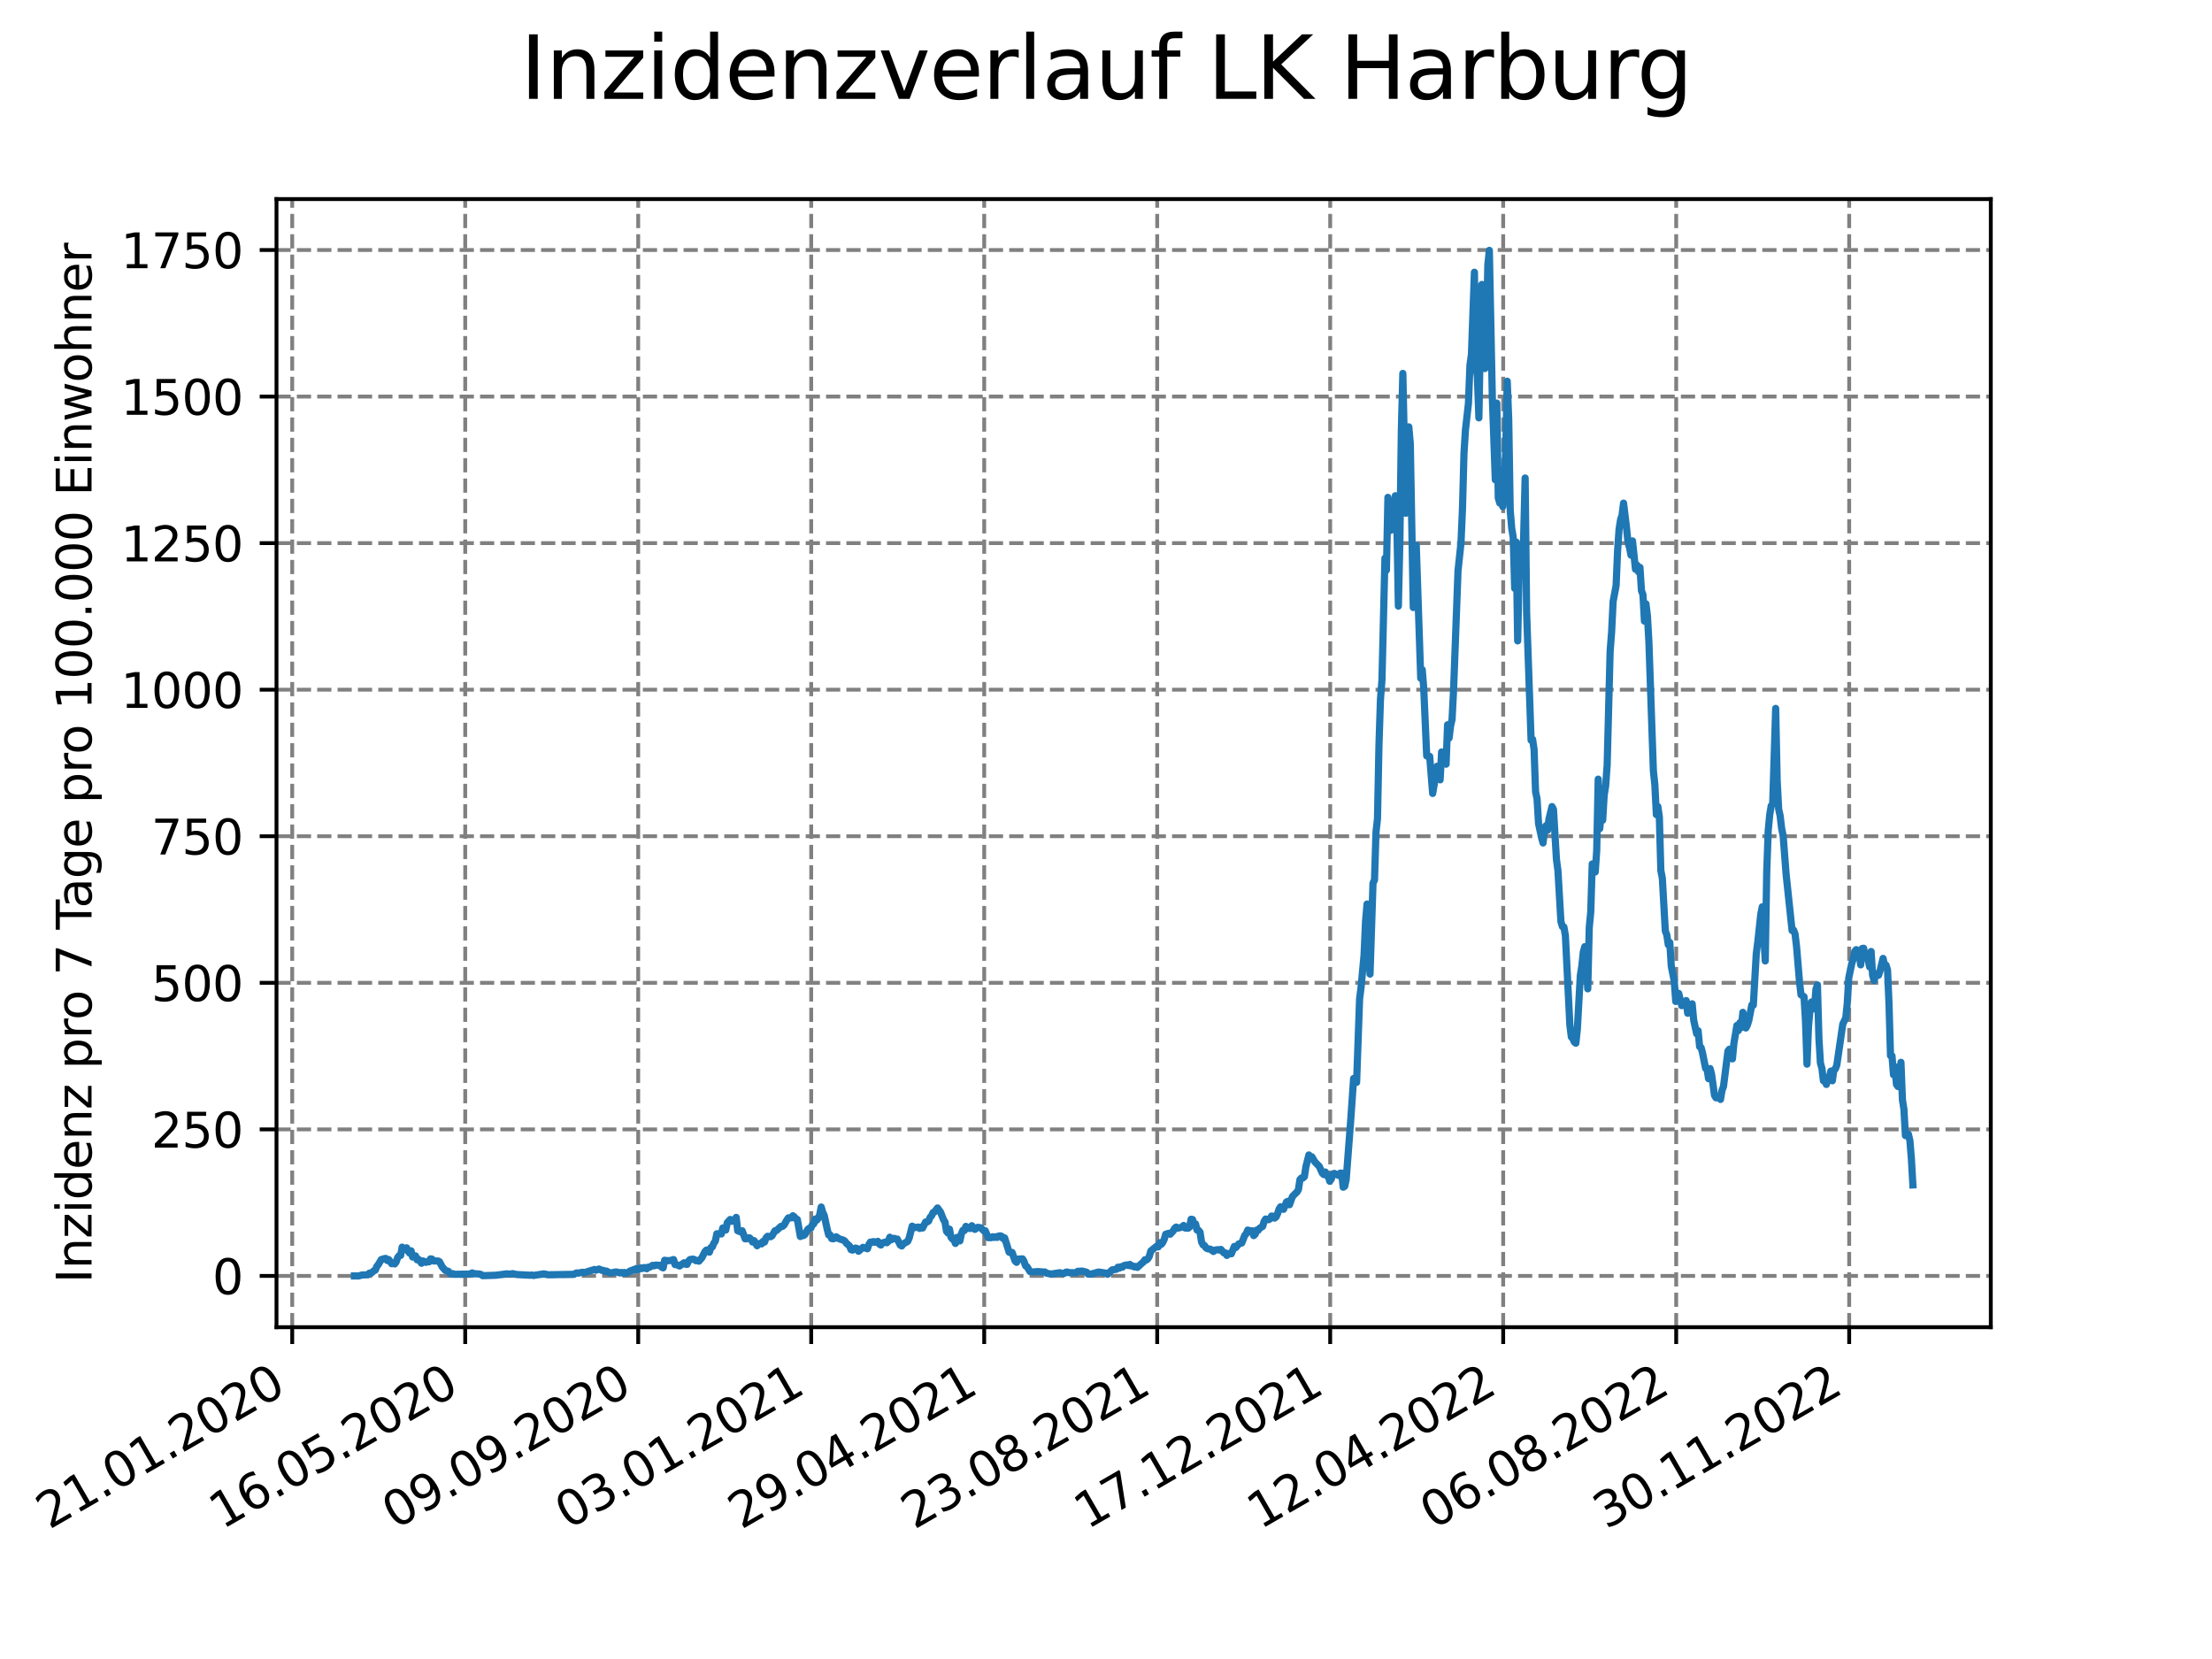 <?xml version="1.0" encoding="utf-8" standalone="no"?>
<!DOCTYPE svg PUBLIC "-//W3C//DTD SVG 1.1//EN"
  "http://www.w3.org/Graphics/SVG/1.1/DTD/svg11.dtd">
<svg xmlns:xlink="http://www.w3.org/1999/xlink" width="460.8pt" height="345.6pt" viewBox="0 0 460.8 345.6" xmlns="http://www.w3.org/2000/svg" version="1.1">
 <defs>
  <style type="text/css">*{stroke-linejoin: round; stroke-linecap: butt}</style>
 </defs>
 <g id="figure_1">
  <g id="patch_1">
   <path d="M 0 345.6 
L 460.8 345.6 
L 460.8 0 
L 0 0 
z
" style="fill: #ffffff"/>
  </g>
  <g id="axes_1">
   <g id="patch_2">
    <path d="M 57.6 276.48 
L 414.72 276.48 
L 414.72 41.472 
L 57.6 41.472 
z
" style="fill: #ffffff"/>
   </g>
   <g id="matplotlib.axis_1">
    <g id="xtick_1">
     <g id="line2d_1">
      <path d="M 60.875 276.48 
L 60.875 41.472 
" clip-path="url(#p774fdb5a33)" style="fill: none; stroke-dasharray: 2.96,1.28; stroke-dashoffset: 0; stroke: #808080; stroke-width: 0.8"/>
     </g>
     <g id="line2d_2">
      <defs>
       <path id="mf6d65aebfb" d="M 0 0 
L 0 3.5 
" style="stroke: #000000; stroke-width: 0.8"/>
      </defs>
      <g>
       <use xlink:href="#mf6d65aebfb" x="60.875" y="276.48" style="stroke: #000000; stroke-width: 0.8"/>
      </g>
     </g>
     <g id="text_1">
      <!-- 21.01.2020 -->
      <g transform="translate(10.25 318.689) rotate(-30) scale(0.1 -0.1)">
       <defs>
        <path id="DejaVuSans-32" d="M 1228 531 
L 3431 531 
L 3431 0 
L 469 0 
L 469 531 
Q 828 903 1448 1529 
Q 2069 2156 2228 2338 
Q 2531 2678 2651 2914 
Q 2772 3150 2772 3378 
Q 2772 3750 2511 3984 
Q 2250 4219 1831 4219 
Q 1534 4219 1204 4116 
Q 875 4013 500 3803 
L 500 4441 
Q 881 4594 1212 4672 
Q 1544 4750 1819 4750 
Q 2544 4750 2975 4387 
Q 3406 4025 3406 3419 
Q 3406 3131 3298 2873 
Q 3191 2616 2906 2266 
Q 2828 2175 2409 1742 
Q 1991 1309 1228 531 
z
" transform="scale(0.016)"/>
        <path id="DejaVuSans-31" d="M 794 531 
L 1825 531 
L 1825 4091 
L 703 3866 
L 703 4441 
L 1819 4666 
L 2450 4666 
L 2450 531 
L 3481 531 
L 3481 0 
L 794 0 
L 794 531 
z
" transform="scale(0.016)"/>
        <path id="DejaVuSans-2e" d="M 684 794 
L 1344 794 
L 1344 0 
L 684 0 
L 684 794 
z
" transform="scale(0.016)"/>
        <path id="DejaVuSans-30" d="M 2034 4250 
Q 1547 4250 1301 3770 
Q 1056 3291 1056 2328 
Q 1056 1369 1301 889 
Q 1547 409 2034 409 
Q 2525 409 2770 889 
Q 3016 1369 3016 2328 
Q 3016 3291 2770 3770 
Q 2525 4250 2034 4250 
z
M 2034 4750 
Q 2819 4750 3233 4129 
Q 3647 3509 3647 2328 
Q 3647 1150 3233 529 
Q 2819 -91 2034 -91 
Q 1250 -91 836 529 
Q 422 1150 422 2328 
Q 422 3509 836 4129 
Q 1250 4750 2034 4750 
z
" transform="scale(0.016)"/>
       </defs>
       <use xlink:href="#DejaVuSans-32"/>
       <use xlink:href="#DejaVuSans-31" x="63.623"/>
       <use xlink:href="#DejaVuSans-2e" x="127.246"/>
       <use xlink:href="#DejaVuSans-30" x="159.033"/>
       <use xlink:href="#DejaVuSans-31" x="222.656"/>
       <use xlink:href="#DejaVuSans-2e" x="286.279"/>
       <use xlink:href="#DejaVuSans-32" x="318.066"/>
       <use xlink:href="#DejaVuSans-30" x="381.689"/>
       <use xlink:href="#DejaVuSans-32" x="445.312"/>
       <use xlink:href="#DejaVuSans-30" x="508.936"/>
      </g>
     </g>
    </g>
    <g id="xtick_2">
     <g id="line2d_3">
      <path d="M 96.913 276.48 
L 96.913 41.472 
" clip-path="url(#p774fdb5a33)" style="fill: none; stroke-dasharray: 2.96,1.28; stroke-dashoffset: 0; stroke: #808080; stroke-width: 0.8"/>
     </g>
     <g id="line2d_4">
      <g>
       <use xlink:href="#mf6d65aebfb" x="96.913" y="276.48" style="stroke: #000000; stroke-width: 0.8"/>
      </g>
     </g>
     <g id="text_2">
      <!-- 16.05.2020 -->
      <g transform="translate(46.288 318.689) rotate(-30) scale(0.1 -0.1)">
       <defs>
        <path id="DejaVuSans-36" d="M 2113 2584 
Q 1688 2584 1439 2293 
Q 1191 2003 1191 1497 
Q 1191 994 1439 701 
Q 1688 409 2113 409 
Q 2538 409 2786 701 
Q 3034 994 3034 1497 
Q 3034 2003 2786 2293 
Q 2538 2584 2113 2584 
z
M 3366 4563 
L 3366 3988 
Q 3128 4100 2886 4159 
Q 2644 4219 2406 4219 
Q 1781 4219 1451 3797 
Q 1122 3375 1075 2522 
Q 1259 2794 1537 2939 
Q 1816 3084 2150 3084 
Q 2853 3084 3261 2657 
Q 3669 2231 3669 1497 
Q 3669 778 3244 343 
Q 2819 -91 2113 -91 
Q 1303 -91 875 529 
Q 447 1150 447 2328 
Q 447 3434 972 4092 
Q 1497 4750 2381 4750 
Q 2619 4750 2861 4703 
Q 3103 4656 3366 4563 
z
" transform="scale(0.016)"/>
        <path id="DejaVuSans-35" d="M 691 4666 
L 3169 4666 
L 3169 4134 
L 1269 4134 
L 1269 2991 
Q 1406 3038 1543 3061 
Q 1681 3084 1819 3084 
Q 2600 3084 3056 2656 
Q 3513 2228 3513 1497 
Q 3513 744 3044 326 
Q 2575 -91 1722 -91 
Q 1428 -91 1123 -41 
Q 819 9 494 109 
L 494 744 
Q 775 591 1075 516 
Q 1375 441 1709 441 
Q 2250 441 2565 725 
Q 2881 1009 2881 1497 
Q 2881 1984 2565 2268 
Q 2250 2553 1709 2553 
Q 1456 2553 1204 2497 
Q 953 2441 691 2322 
L 691 4666 
z
" transform="scale(0.016)"/>
       </defs>
       <use xlink:href="#DejaVuSans-31"/>
       <use xlink:href="#DejaVuSans-36" x="63.623"/>
       <use xlink:href="#DejaVuSans-2e" x="127.246"/>
       <use xlink:href="#DejaVuSans-30" x="159.033"/>
       <use xlink:href="#DejaVuSans-35" x="222.656"/>
       <use xlink:href="#DejaVuSans-2e" x="286.279"/>
       <use xlink:href="#DejaVuSans-32" x="318.066"/>
       <use xlink:href="#DejaVuSans-30" x="381.689"/>
       <use xlink:href="#DejaVuSans-32" x="445.312"/>
       <use xlink:href="#DejaVuSans-30" x="508.936"/>
      </g>
     </g>
    </g>
    <g id="xtick_3">
     <g id="line2d_5">
      <path d="M 132.951 276.48 
L 132.951 41.472 
" clip-path="url(#p774fdb5a33)" style="fill: none; stroke-dasharray: 2.96,1.28; stroke-dashoffset: 0; stroke: #808080; stroke-width: 0.8"/>
     </g>
     <g id="line2d_6">
      <g>
       <use xlink:href="#mf6d65aebfb" x="132.951" y="276.48" style="stroke: #000000; stroke-width: 0.8"/>
      </g>
     </g>
     <g id="text_3">
      <!-- 09.09.2020 -->
      <g transform="translate(82.326 318.689) rotate(-30) scale(0.1 -0.1)">
       <defs>
        <path id="DejaVuSans-39" d="M 703 97 
L 703 672 
Q 941 559 1184 500 
Q 1428 441 1663 441 
Q 2288 441 2617 861 
Q 2947 1281 2994 2138 
Q 2813 1869 2534 1725 
Q 2256 1581 1919 1581 
Q 1219 1581 811 2004 
Q 403 2428 403 3163 
Q 403 3881 828 4315 
Q 1253 4750 1959 4750 
Q 2769 4750 3195 4129 
Q 3622 3509 3622 2328 
Q 3622 1225 3098 567 
Q 2575 -91 1691 -91 
Q 1453 -91 1209 -44 
Q 966 3 703 97 
z
M 1959 2075 
Q 2384 2075 2632 2365 
Q 2881 2656 2881 3163 
Q 2881 3666 2632 3958 
Q 2384 4250 1959 4250 
Q 1534 4250 1286 3958 
Q 1038 3666 1038 3163 
Q 1038 2656 1286 2365 
Q 1534 2075 1959 2075 
z
" transform="scale(0.016)"/>
       </defs>
       <use xlink:href="#DejaVuSans-30"/>
       <use xlink:href="#DejaVuSans-39" x="63.623"/>
       <use xlink:href="#DejaVuSans-2e" x="127.246"/>
       <use xlink:href="#DejaVuSans-30" x="159.033"/>
       <use xlink:href="#DejaVuSans-39" x="222.656"/>
       <use xlink:href="#DejaVuSans-2e" x="286.279"/>
       <use xlink:href="#DejaVuSans-32" x="318.066"/>
       <use xlink:href="#DejaVuSans-30" x="381.689"/>
       <use xlink:href="#DejaVuSans-32" x="445.312"/>
       <use xlink:href="#DejaVuSans-30" x="508.936"/>
      </g>
     </g>
    </g>
    <g id="xtick_4">
     <g id="line2d_7">
      <path d="M 168.99 276.48 
L 168.99 41.472 
" clip-path="url(#p774fdb5a33)" style="fill: none; stroke-dasharray: 2.96,1.28; stroke-dashoffset: 0; stroke: #808080; stroke-width: 0.8"/>
     </g>
     <g id="line2d_8">
      <g>
       <use xlink:href="#mf6d65aebfb" x="168.99" y="276.48" style="stroke: #000000; stroke-width: 0.8"/>
      </g>
     </g>
     <g id="text_4">
      <!-- 03.01.2021 -->
      <g transform="translate(118.364 318.689) rotate(-30) scale(0.1 -0.1)">
       <defs>
        <path id="DejaVuSans-33" d="M 2597 2516 
Q 3050 2419 3304 2112 
Q 3559 1806 3559 1356 
Q 3559 666 3084 287 
Q 2609 -91 1734 -91 
Q 1441 -91 1130 -33 
Q 819 25 488 141 
L 488 750 
Q 750 597 1062 519 
Q 1375 441 1716 441 
Q 2309 441 2620 675 
Q 2931 909 2931 1356 
Q 2931 1769 2642 2001 
Q 2353 2234 1838 2234 
L 1294 2234 
L 1294 2753 
L 1863 2753 
Q 2328 2753 2575 2939 
Q 2822 3125 2822 3475 
Q 2822 3834 2567 4026 
Q 2313 4219 1838 4219 
Q 1578 4219 1281 4162 
Q 984 4106 628 3988 
L 628 4550 
Q 988 4650 1302 4700 
Q 1616 4750 1894 4750 
Q 2613 4750 3031 4423 
Q 3450 4097 3450 3541 
Q 3450 3153 3228 2886 
Q 3006 2619 2597 2516 
z
" transform="scale(0.016)"/>
       </defs>
       <use xlink:href="#DejaVuSans-30"/>
       <use xlink:href="#DejaVuSans-33" x="63.623"/>
       <use xlink:href="#DejaVuSans-2e" x="127.246"/>
       <use xlink:href="#DejaVuSans-30" x="159.033"/>
       <use xlink:href="#DejaVuSans-31" x="222.656"/>
       <use xlink:href="#DejaVuSans-2e" x="286.279"/>
       <use xlink:href="#DejaVuSans-32" x="318.066"/>
       <use xlink:href="#DejaVuSans-30" x="381.689"/>
       <use xlink:href="#DejaVuSans-32" x="445.312"/>
       <use xlink:href="#DejaVuSans-31" x="508.936"/>
      </g>
     </g>
    </g>
    <g id="xtick_5">
     <g id="line2d_9">
      <path d="M 205.028 276.48 
L 205.028 41.472 
" clip-path="url(#p774fdb5a33)" style="fill: none; stroke-dasharray: 2.96,1.28; stroke-dashoffset: 0; stroke: #808080; stroke-width: 0.8"/>
     </g>
     <g id="line2d_10">
      <g>
       <use xlink:href="#mf6d65aebfb" x="205.028" y="276.48" style="stroke: #000000; stroke-width: 0.8"/>
      </g>
     </g>
     <g id="text_5">
      <!-- 29.04.2021 -->
      <g transform="translate(154.403 318.689) rotate(-30) scale(0.1 -0.1)">
       <defs>
        <path id="DejaVuSans-34" d="M 2419 4116 
L 825 1625 
L 2419 1625 
L 2419 4116 
z
M 2253 4666 
L 3047 4666 
L 3047 1625 
L 3713 1625 
L 3713 1100 
L 3047 1100 
L 3047 0 
L 2419 0 
L 2419 1100 
L 313 1100 
L 313 1709 
L 2253 4666 
z
" transform="scale(0.016)"/>
       </defs>
       <use xlink:href="#DejaVuSans-32"/>
       <use xlink:href="#DejaVuSans-39" x="63.623"/>
       <use xlink:href="#DejaVuSans-2e" x="127.246"/>
       <use xlink:href="#DejaVuSans-30" x="159.033"/>
       <use xlink:href="#DejaVuSans-34" x="222.656"/>
       <use xlink:href="#DejaVuSans-2e" x="286.279"/>
       <use xlink:href="#DejaVuSans-32" x="318.066"/>
       <use xlink:href="#DejaVuSans-30" x="381.689"/>
       <use xlink:href="#DejaVuSans-32" x="445.312"/>
       <use xlink:href="#DejaVuSans-31" x="508.936"/>
      </g>
     </g>
    </g>
    <g id="xtick_6">
     <g id="line2d_11">
      <path d="M 241.066 276.48 
L 241.066 41.472 
" clip-path="url(#p774fdb5a33)" style="fill: none; stroke-dasharray: 2.96,1.28; stroke-dashoffset: 0; stroke: #808080; stroke-width: 0.8"/>
     </g>
     <g id="line2d_12">
      <g>
       <use xlink:href="#mf6d65aebfb" x="241.066" y="276.48" style="stroke: #000000; stroke-width: 0.8"/>
      </g>
     </g>
     <g id="text_6">
      <!-- 23.08.2021 -->
      <g transform="translate(190.441 318.689) rotate(-30) scale(0.1 -0.1)">
       <defs>
        <path id="DejaVuSans-38" d="M 2034 2216 
Q 1584 2216 1326 1975 
Q 1069 1734 1069 1313 
Q 1069 891 1326 650 
Q 1584 409 2034 409 
Q 2484 409 2743 651 
Q 3003 894 3003 1313 
Q 3003 1734 2745 1975 
Q 2488 2216 2034 2216 
z
M 1403 2484 
Q 997 2584 770 2862 
Q 544 3141 544 3541 
Q 544 4100 942 4425 
Q 1341 4750 2034 4750 
Q 2731 4750 3128 4425 
Q 3525 4100 3525 3541 
Q 3525 3141 3298 2862 
Q 3072 2584 2669 2484 
Q 3125 2378 3379 2068 
Q 3634 1759 3634 1313 
Q 3634 634 3220 271 
Q 2806 -91 2034 -91 
Q 1263 -91 848 271 
Q 434 634 434 1313 
Q 434 1759 690 2068 
Q 947 2378 1403 2484 
z
M 1172 3481 
Q 1172 3119 1398 2916 
Q 1625 2713 2034 2713 
Q 2441 2713 2670 2916 
Q 2900 3119 2900 3481 
Q 2900 3844 2670 4047 
Q 2441 4250 2034 4250 
Q 1625 4250 1398 4047 
Q 1172 3844 1172 3481 
z
" transform="scale(0.016)"/>
       </defs>
       <use xlink:href="#DejaVuSans-32"/>
       <use xlink:href="#DejaVuSans-33" x="63.623"/>
       <use xlink:href="#DejaVuSans-2e" x="127.246"/>
       <use xlink:href="#DejaVuSans-30" x="159.033"/>
       <use xlink:href="#DejaVuSans-38" x="222.656"/>
       <use xlink:href="#DejaVuSans-2e" x="286.279"/>
       <use xlink:href="#DejaVuSans-32" x="318.066"/>
       <use xlink:href="#DejaVuSans-30" x="381.689"/>
       <use xlink:href="#DejaVuSans-32" x="445.312"/>
       <use xlink:href="#DejaVuSans-31" x="508.936"/>
      </g>
     </g>
    </g>
    <g id="xtick_7">
     <g id="line2d_13">
      <path d="M 277.104 276.48 
L 277.104 41.472 
" clip-path="url(#p774fdb5a33)" style="fill: none; stroke-dasharray: 2.96,1.28; stroke-dashoffset: 0; stroke: #808080; stroke-width: 0.8"/>
     </g>
     <g id="line2d_14">
      <g>
       <use xlink:href="#mf6d65aebfb" x="277.104" y="276.48" style="stroke: #000000; stroke-width: 0.8"/>
      </g>
     </g>
     <g id="text_7">
      <!-- 17.12.2021 -->
      <g transform="translate(226.479 318.689) rotate(-30) scale(0.1 -0.1)">
       <defs>
        <path id="DejaVuSans-37" d="M 525 4666 
L 3525 4666 
L 3525 4397 
L 1831 0 
L 1172 0 
L 2766 4134 
L 525 4134 
L 525 4666 
z
" transform="scale(0.016)"/>
       </defs>
       <use xlink:href="#DejaVuSans-31"/>
       <use xlink:href="#DejaVuSans-37" x="63.623"/>
       <use xlink:href="#DejaVuSans-2e" x="127.246"/>
       <use xlink:href="#DejaVuSans-31" x="159.033"/>
       <use xlink:href="#DejaVuSans-32" x="222.656"/>
       <use xlink:href="#DejaVuSans-2e" x="286.279"/>
       <use xlink:href="#DejaVuSans-32" x="318.066"/>
       <use xlink:href="#DejaVuSans-30" x="381.689"/>
       <use xlink:href="#DejaVuSans-32" x="445.312"/>
       <use xlink:href="#DejaVuSans-31" x="508.936"/>
      </g>
     </g>
    </g>
    <g id="xtick_8">
     <g id="line2d_15">
      <path d="M 313.142 276.48 
L 313.142 41.472 
" clip-path="url(#p774fdb5a33)" style="fill: none; stroke-dasharray: 2.96,1.28; stroke-dashoffset: 0; stroke: #808080; stroke-width: 0.8"/>
     </g>
     <g id="line2d_16">
      <g>
       <use xlink:href="#mf6d65aebfb" x="313.142" y="276.48" style="stroke: #000000; stroke-width: 0.8"/>
      </g>
     </g>
     <g id="text_8">
      <!-- 12.04.2022 -->
      <g transform="translate(262.517 318.689) rotate(-30) scale(0.1 -0.1)">
       <use xlink:href="#DejaVuSans-31"/>
       <use xlink:href="#DejaVuSans-32" x="63.623"/>
       <use xlink:href="#DejaVuSans-2e" x="127.246"/>
       <use xlink:href="#DejaVuSans-30" x="159.033"/>
       <use xlink:href="#DejaVuSans-34" x="222.656"/>
       <use xlink:href="#DejaVuSans-2e" x="286.279"/>
       <use xlink:href="#DejaVuSans-32" x="318.066"/>
       <use xlink:href="#DejaVuSans-30" x="381.689"/>
       <use xlink:href="#DejaVuSans-32" x="445.312"/>
       <use xlink:href="#DejaVuSans-32" x="508.936"/>
      </g>
     </g>
    </g>
    <g id="xtick_9">
     <g id="line2d_17">
      <path d="M 349.181 276.48 
L 349.181 41.472 
" clip-path="url(#p774fdb5a33)" style="fill: none; stroke-dasharray: 2.96,1.28; stroke-dashoffset: 0; stroke: #808080; stroke-width: 0.8"/>
     </g>
     <g id="line2d_18">
      <g>
       <use xlink:href="#mf6d65aebfb" x="349.181" y="276.48" style="stroke: #000000; stroke-width: 0.8"/>
      </g>
     </g>
     <g id="text_9">
      <!-- 06.08.2022 -->
      <g transform="translate(298.555 318.689) rotate(-30) scale(0.1 -0.1)">
       <use xlink:href="#DejaVuSans-30"/>
       <use xlink:href="#DejaVuSans-36" x="63.623"/>
       <use xlink:href="#DejaVuSans-2e" x="127.246"/>
       <use xlink:href="#DejaVuSans-30" x="159.033"/>
       <use xlink:href="#DejaVuSans-38" x="222.656"/>
       <use xlink:href="#DejaVuSans-2e" x="286.279"/>
       <use xlink:href="#DejaVuSans-32" x="318.066"/>
       <use xlink:href="#DejaVuSans-30" x="381.689"/>
       <use xlink:href="#DejaVuSans-32" x="445.312"/>
       <use xlink:href="#DejaVuSans-32" x="508.936"/>
      </g>
     </g>
    </g>
    <g id="xtick_10">
     <g id="line2d_19">
      <path d="M 385.219 276.48 
L 385.219 41.472 
" clip-path="url(#p774fdb5a33)" style="fill: none; stroke-dasharray: 2.96,1.28; stroke-dashoffset: 0; stroke: #808080; stroke-width: 0.8"/>
     </g>
     <g id="line2d_20">
      <g>
       <use xlink:href="#mf6d65aebfb" x="385.219" y="276.48" style="stroke: #000000; stroke-width: 0.8"/>
      </g>
     </g>
     <g id="text_10">
      <!-- 30.11.2022 -->
      <g transform="translate(334.594 318.689) rotate(-30) scale(0.1 -0.1)">
       <use xlink:href="#DejaVuSans-33"/>
       <use xlink:href="#DejaVuSans-30" x="63.623"/>
       <use xlink:href="#DejaVuSans-2e" x="127.246"/>
       <use xlink:href="#DejaVuSans-31" x="159.033"/>
       <use xlink:href="#DejaVuSans-31" x="222.656"/>
       <use xlink:href="#DejaVuSans-2e" x="286.279"/>
       <use xlink:href="#DejaVuSans-32" x="318.066"/>
       <use xlink:href="#DejaVuSans-30" x="381.689"/>
       <use xlink:href="#DejaVuSans-32" x="445.312"/>
       <use xlink:href="#DejaVuSans-32" x="508.936"/>
      </g>
     </g>
    </g>
   </g>
   <g id="matplotlib.axis_2">
    <g id="ytick_1">
     <g id="line2d_21">
      <path d="M 57.6 265.798 
L 414.72 265.798 
" clip-path="url(#p774fdb5a33)" style="fill: none; stroke-dasharray: 2.96,1.28; stroke-dashoffset: 0; stroke: #808080; stroke-width: 0.8"/>
     </g>
     <g id="line2d_22">
      <defs>
       <path id="m3d3e8abb88" d="M 0 0 
L -3.5 0 
" style="stroke: #000000; stroke-width: 0.8"/>
      </defs>
      <g>
       <use xlink:href="#m3d3e8abb88" x="57.6" y="265.798" style="stroke: #000000; stroke-width: 0.8"/>
      </g>
     </g>
     <g id="text_11">
      <!-- 0 -->
      <g transform="translate(44.237 269.597) scale(0.1 -0.1)">
       <use xlink:href="#DejaVuSans-30"/>
      </g>
     </g>
    </g>
    <g id="ytick_2">
     <g id="line2d_23">
      <path d="M 57.6 235.267 
L 414.72 235.267 
" clip-path="url(#p774fdb5a33)" style="fill: none; stroke-dasharray: 2.96,1.28; stroke-dashoffset: 0; stroke: #808080; stroke-width: 0.8"/>
     </g>
     <g id="line2d_24">
      <g>
       <use xlink:href="#m3d3e8abb88" x="57.6" y="235.267" style="stroke: #000000; stroke-width: 0.8"/>
      </g>
     </g>
     <g id="text_12">
      <!-- 250 -->
      <g transform="translate(31.512 239.066) scale(0.1 -0.1)">
       <use xlink:href="#DejaVuSans-32"/>
       <use xlink:href="#DejaVuSans-35" x="63.623"/>
       <use xlink:href="#DejaVuSans-30" x="127.246"/>
      </g>
     </g>
    </g>
    <g id="ytick_3">
     <g id="line2d_25">
      <path d="M 57.6 204.736 
L 414.72 204.736 
" clip-path="url(#p774fdb5a33)" style="fill: none; stroke-dasharray: 2.96,1.28; stroke-dashoffset: 0; stroke: #808080; stroke-width: 0.8"/>
     </g>
     <g id="line2d_26">
      <g>
       <use xlink:href="#m3d3e8abb88" x="57.6" y="204.736" style="stroke: #000000; stroke-width: 0.8"/>
      </g>
     </g>
     <g id="text_13">
      <!-- 500 -->
      <g transform="translate(31.512 208.535) scale(0.1 -0.1)">
       <use xlink:href="#DejaVuSans-35"/>
       <use xlink:href="#DejaVuSans-30" x="63.623"/>
       <use xlink:href="#DejaVuSans-30" x="127.246"/>
      </g>
     </g>
    </g>
    <g id="ytick_4">
     <g id="line2d_27">
      <path d="M 57.6 174.205 
L 414.72 174.205 
" clip-path="url(#p774fdb5a33)" style="fill: none; stroke-dasharray: 2.96,1.28; stroke-dashoffset: 0; stroke: #808080; stroke-width: 0.8"/>
     </g>
     <g id="line2d_28">
      <g>
       <use xlink:href="#m3d3e8abb88" x="57.6" y="174.205" style="stroke: #000000; stroke-width: 0.8"/>
      </g>
     </g>
     <g id="text_14">
      <!-- 750 -->
      <g transform="translate(31.512 178.004) scale(0.1 -0.1)">
       <use xlink:href="#DejaVuSans-37"/>
       <use xlink:href="#DejaVuSans-35" x="63.623"/>
       <use xlink:href="#DejaVuSans-30" x="127.246"/>
      </g>
     </g>
    </g>
    <g id="ytick_5">
     <g id="line2d_29">
      <path d="M 57.6 143.673 
L 414.72 143.673 
" clip-path="url(#p774fdb5a33)" style="fill: none; stroke-dasharray: 2.96,1.28; stroke-dashoffset: 0; stroke: #808080; stroke-width: 0.8"/>
     </g>
     <g id="line2d_30">
      <g>
       <use xlink:href="#m3d3e8abb88" x="57.6" y="143.673" style="stroke: #000000; stroke-width: 0.8"/>
      </g>
     </g>
     <g id="text_15">
      <!-- 1000 -->
      <g transform="translate(25.15 147.473) scale(0.1 -0.1)">
       <use xlink:href="#DejaVuSans-31"/>
       <use xlink:href="#DejaVuSans-30" x="63.623"/>
       <use xlink:href="#DejaVuSans-30" x="127.246"/>
       <use xlink:href="#DejaVuSans-30" x="190.869"/>
      </g>
     </g>
    </g>
    <g id="ytick_6">
     <g id="line2d_31">
      <path d="M 57.6 113.142 
L 414.72 113.142 
" clip-path="url(#p774fdb5a33)" style="fill: none; stroke-dasharray: 2.96,1.28; stroke-dashoffset: 0; stroke: #808080; stroke-width: 0.8"/>
     </g>
     <g id="line2d_32">
      <g>
       <use xlink:href="#m3d3e8abb88" x="57.6" y="113.142" style="stroke: #000000; stroke-width: 0.8"/>
      </g>
     </g>
     <g id="text_16">
      <!-- 1250 -->
      <g transform="translate(25.15 116.942) scale(0.1 -0.1)">
       <use xlink:href="#DejaVuSans-31"/>
       <use xlink:href="#DejaVuSans-32" x="63.623"/>
       <use xlink:href="#DejaVuSans-35" x="127.246"/>
       <use xlink:href="#DejaVuSans-30" x="190.869"/>
      </g>
     </g>
    </g>
    <g id="ytick_7">
     <g id="line2d_33">
      <path d="M 57.6 82.611 
L 414.72 82.611 
" clip-path="url(#p774fdb5a33)" style="fill: none; stroke-dasharray: 2.96,1.28; stroke-dashoffset: 0; stroke: #808080; stroke-width: 0.8"/>
     </g>
     <g id="line2d_34">
      <g>
       <use xlink:href="#m3d3e8abb88" x="57.6" y="82.611" style="stroke: #000000; stroke-width: 0.8"/>
      </g>
     </g>
     <g id="text_17">
      <!-- 1500 -->
      <g transform="translate(25.15 86.41) scale(0.1 -0.1)">
       <use xlink:href="#DejaVuSans-31"/>
       <use xlink:href="#DejaVuSans-35" x="63.623"/>
       <use xlink:href="#DejaVuSans-30" x="127.246"/>
       <use xlink:href="#DejaVuSans-30" x="190.869"/>
      </g>
     </g>
    </g>
    <g id="ytick_8">
     <g id="line2d_35">
      <path d="M 57.6 52.08 
L 414.72 52.08 
" clip-path="url(#p774fdb5a33)" style="fill: none; stroke-dasharray: 2.96,1.28; stroke-dashoffset: 0; stroke: #808080; stroke-width: 0.8"/>
     </g>
     <g id="line2d_36">
      <g>
       <use xlink:href="#m3d3e8abb88" x="57.6" y="52.08" style="stroke: #000000; stroke-width: 0.8"/>
      </g>
     </g>
     <g id="text_18">
      <!-- 1750 -->
      <g transform="translate(25.15 55.879) scale(0.1 -0.1)">
       <use xlink:href="#DejaVuSans-31"/>
       <use xlink:href="#DejaVuSans-37" x="63.623"/>
       <use xlink:href="#DejaVuSans-35" x="127.246"/>
       <use xlink:href="#DejaVuSans-30" x="190.869"/>
      </g>
     </g>
    </g>
    <g id="text_19">
     <!-- Inzidenz pro 7 Tage pro 100.000 Einwohner -->
     <g transform="translate(19.07 267.301) rotate(-90) scale(0.1 -0.1)">
      <defs>
       <path id="DejaVuSans-49" d="M 628 4666 
L 1259 4666 
L 1259 0 
L 628 0 
L 628 4666 
z
" transform="scale(0.016)"/>
       <path id="DejaVuSans-6e" d="M 3513 2113 
L 3513 0 
L 2938 0 
L 2938 2094 
Q 2938 2591 2744 2837 
Q 2550 3084 2163 3084 
Q 1697 3084 1428 2787 
Q 1159 2491 1159 1978 
L 1159 0 
L 581 0 
L 581 3500 
L 1159 3500 
L 1159 2956 
Q 1366 3272 1645 3428 
Q 1925 3584 2291 3584 
Q 2894 3584 3203 3211 
Q 3513 2838 3513 2113 
z
" transform="scale(0.016)"/>
       <path id="DejaVuSans-7a" d="M 353 3500 
L 3084 3500 
L 3084 2975 
L 922 459 
L 3084 459 
L 3084 0 
L 275 0 
L 275 525 
L 2438 3041 
L 353 3041 
L 353 3500 
z
" transform="scale(0.016)"/>
       <path id="DejaVuSans-69" d="M 603 3500 
L 1178 3500 
L 1178 0 
L 603 0 
L 603 3500 
z
M 603 4863 
L 1178 4863 
L 1178 4134 
L 603 4134 
L 603 4863 
z
" transform="scale(0.016)"/>
       <path id="DejaVuSans-64" d="M 2906 2969 
L 2906 4863 
L 3481 4863 
L 3481 0 
L 2906 0 
L 2906 525 
Q 2725 213 2448 61 
Q 2172 -91 1784 -91 
Q 1150 -91 751 415 
Q 353 922 353 1747 
Q 353 2572 751 3078 
Q 1150 3584 1784 3584 
Q 2172 3584 2448 3432 
Q 2725 3281 2906 2969 
z
M 947 1747 
Q 947 1113 1208 752 
Q 1469 391 1925 391 
Q 2381 391 2643 752 
Q 2906 1113 2906 1747 
Q 2906 2381 2643 2742 
Q 2381 3103 1925 3103 
Q 1469 3103 1208 2742 
Q 947 2381 947 1747 
z
" transform="scale(0.016)"/>
       <path id="DejaVuSans-65" d="M 3597 1894 
L 3597 1613 
L 953 1613 
Q 991 1019 1311 708 
Q 1631 397 2203 397 
Q 2534 397 2845 478 
Q 3156 559 3463 722 
L 3463 178 
Q 3153 47 2828 -22 
Q 2503 -91 2169 -91 
Q 1331 -91 842 396 
Q 353 884 353 1716 
Q 353 2575 817 3079 
Q 1281 3584 2069 3584 
Q 2775 3584 3186 3129 
Q 3597 2675 3597 1894 
z
M 3022 2063 
Q 3016 2534 2758 2815 
Q 2500 3097 2075 3097 
Q 1594 3097 1305 2825 
Q 1016 2553 972 2059 
L 3022 2063 
z
" transform="scale(0.016)"/>
       <path id="DejaVuSans-20" transform="scale(0.016)"/>
       <path id="DejaVuSans-70" d="M 1159 525 
L 1159 -1331 
L 581 -1331 
L 581 3500 
L 1159 3500 
L 1159 2969 
Q 1341 3281 1617 3432 
Q 1894 3584 2278 3584 
Q 2916 3584 3314 3078 
Q 3713 2572 3713 1747 
Q 3713 922 3314 415 
Q 2916 -91 2278 -91 
Q 1894 -91 1617 61 
Q 1341 213 1159 525 
z
M 3116 1747 
Q 3116 2381 2855 2742 
Q 2594 3103 2138 3103 
Q 1681 3103 1420 2742 
Q 1159 2381 1159 1747 
Q 1159 1113 1420 752 
Q 1681 391 2138 391 
Q 2594 391 2855 752 
Q 3116 1113 3116 1747 
z
" transform="scale(0.016)"/>
       <path id="DejaVuSans-72" d="M 2631 2963 
Q 2534 3019 2420 3045 
Q 2306 3072 2169 3072 
Q 1681 3072 1420 2755 
Q 1159 2438 1159 1844 
L 1159 0 
L 581 0 
L 581 3500 
L 1159 3500 
L 1159 2956 
Q 1341 3275 1631 3429 
Q 1922 3584 2338 3584 
Q 2397 3584 2469 3576 
Q 2541 3569 2628 3553 
L 2631 2963 
z
" transform="scale(0.016)"/>
       <path id="DejaVuSans-6f" d="M 1959 3097 
Q 1497 3097 1228 2736 
Q 959 2375 959 1747 
Q 959 1119 1226 758 
Q 1494 397 1959 397 
Q 2419 397 2687 759 
Q 2956 1122 2956 1747 
Q 2956 2369 2687 2733 
Q 2419 3097 1959 3097 
z
M 1959 3584 
Q 2709 3584 3137 3096 
Q 3566 2609 3566 1747 
Q 3566 888 3137 398 
Q 2709 -91 1959 -91 
Q 1206 -91 779 398 
Q 353 888 353 1747 
Q 353 2609 779 3096 
Q 1206 3584 1959 3584 
z
" transform="scale(0.016)"/>
       <path id="DejaVuSans-54" d="M -19 4666 
L 3928 4666 
L 3928 4134 
L 2272 4134 
L 2272 0 
L 1638 0 
L 1638 4134 
L -19 4134 
L -19 4666 
z
" transform="scale(0.016)"/>
       <path id="DejaVuSans-61" d="M 2194 1759 
Q 1497 1759 1228 1600 
Q 959 1441 959 1056 
Q 959 750 1161 570 
Q 1363 391 1709 391 
Q 2188 391 2477 730 
Q 2766 1069 2766 1631 
L 2766 1759 
L 2194 1759 
z
M 3341 1997 
L 3341 0 
L 2766 0 
L 2766 531 
Q 2569 213 2275 61 
Q 1981 -91 1556 -91 
Q 1019 -91 701 211 
Q 384 513 384 1019 
Q 384 1609 779 1909 
Q 1175 2209 1959 2209 
L 2766 2209 
L 2766 2266 
Q 2766 2663 2505 2880 
Q 2244 3097 1772 3097 
Q 1472 3097 1187 3025 
Q 903 2953 641 2809 
L 641 3341 
Q 956 3463 1253 3523 
Q 1550 3584 1831 3584 
Q 2591 3584 2966 3190 
Q 3341 2797 3341 1997 
z
" transform="scale(0.016)"/>
       <path id="DejaVuSans-67" d="M 2906 1791 
Q 2906 2416 2648 2759 
Q 2391 3103 1925 3103 
Q 1463 3103 1205 2759 
Q 947 2416 947 1791 
Q 947 1169 1205 825 
Q 1463 481 1925 481 
Q 2391 481 2648 825 
Q 2906 1169 2906 1791 
z
M 3481 434 
Q 3481 -459 3084 -895 
Q 2688 -1331 1869 -1331 
Q 1566 -1331 1297 -1286 
Q 1028 -1241 775 -1147 
L 775 -588 
Q 1028 -725 1275 -790 
Q 1522 -856 1778 -856 
Q 2344 -856 2625 -561 
Q 2906 -266 2906 331 
L 2906 616 
Q 2728 306 2450 153 
Q 2172 0 1784 0 
Q 1141 0 747 490 
Q 353 981 353 1791 
Q 353 2603 747 3093 
Q 1141 3584 1784 3584 
Q 2172 3584 2450 3431 
Q 2728 3278 2906 2969 
L 2906 3500 
L 3481 3500 
L 3481 434 
z
" transform="scale(0.016)"/>
       <path id="DejaVuSans-45" d="M 628 4666 
L 3578 4666 
L 3578 4134 
L 1259 4134 
L 1259 2753 
L 3481 2753 
L 3481 2222 
L 1259 2222 
L 1259 531 
L 3634 531 
L 3634 0 
L 628 0 
L 628 4666 
z
" transform="scale(0.016)"/>
       <path id="DejaVuSans-77" d="M 269 3500 
L 844 3500 
L 1563 769 
L 2278 3500 
L 2956 3500 
L 3675 769 
L 4391 3500 
L 4966 3500 
L 4050 0 
L 3372 0 
L 2619 2869 
L 1863 0 
L 1184 0 
L 269 3500 
z
" transform="scale(0.016)"/>
       <path id="DejaVuSans-68" d="M 3513 2113 
L 3513 0 
L 2938 0 
L 2938 2094 
Q 2938 2591 2744 2837 
Q 2550 3084 2163 3084 
Q 1697 3084 1428 2787 
Q 1159 2491 1159 1978 
L 1159 0 
L 581 0 
L 581 4863 
L 1159 4863 
L 1159 2956 
Q 1366 3272 1645 3428 
Q 1925 3584 2291 3584 
Q 2894 3584 3203 3211 
Q 3513 2838 3513 2113 
z
" transform="scale(0.016)"/>
      </defs>
      <use xlink:href="#DejaVuSans-49"/>
      <use xlink:href="#DejaVuSans-6e" x="29.492"/>
      <use xlink:href="#DejaVuSans-7a" x="92.871"/>
      <use xlink:href="#DejaVuSans-69" x="145.361"/>
      <use xlink:href="#DejaVuSans-64" x="173.145"/>
      <use xlink:href="#DejaVuSans-65" x="236.621"/>
      <use xlink:href="#DejaVuSans-6e" x="298.145"/>
      <use xlink:href="#DejaVuSans-7a" x="361.523"/>
      <use xlink:href="#DejaVuSans-20" x="414.014"/>
      <use xlink:href="#DejaVuSans-70" x="445.801"/>
      <use xlink:href="#DejaVuSans-72" x="509.277"/>
      <use xlink:href="#DejaVuSans-6f" x="548.141"/>
      <use xlink:href="#DejaVuSans-20" x="609.322"/>
      <use xlink:href="#DejaVuSans-37" x="641.109"/>
      <use xlink:href="#DejaVuSans-20" x="704.732"/>
      <use xlink:href="#DejaVuSans-54" x="736.52"/>
      <use xlink:href="#DejaVuSans-61" x="781.104"/>
      <use xlink:href="#DejaVuSans-67" x="842.383"/>
      <use xlink:href="#DejaVuSans-65" x="905.859"/>
      <use xlink:href="#DejaVuSans-20" x="967.383"/>
      <use xlink:href="#DejaVuSans-70" x="999.17"/>
      <use xlink:href="#DejaVuSans-72" x="1062.646"/>
      <use xlink:href="#DejaVuSans-6f" x="1101.51"/>
      <use xlink:href="#DejaVuSans-20" x="1162.691"/>
      <use xlink:href="#DejaVuSans-31" x="1194.479"/>
      <use xlink:href="#DejaVuSans-30" x="1258.102"/>
      <use xlink:href="#DejaVuSans-30" x="1321.725"/>
      <use xlink:href="#DejaVuSans-2e" x="1385.348"/>
      <use xlink:href="#DejaVuSans-30" x="1417.135"/>
      <use xlink:href="#DejaVuSans-30" x="1480.758"/>
      <use xlink:href="#DejaVuSans-30" x="1544.381"/>
      <use xlink:href="#DejaVuSans-20" x="1608.004"/>
      <use xlink:href="#DejaVuSans-45" x="1639.791"/>
      <use xlink:href="#DejaVuSans-69" x="1702.975"/>
      <use xlink:href="#DejaVuSans-6e" x="1730.758"/>
      <use xlink:href="#DejaVuSans-77" x="1794.137"/>
      <use xlink:href="#DejaVuSans-6f" x="1875.924"/>
      <use xlink:href="#DejaVuSans-68" x="1937.105"/>
      <use xlink:href="#DejaVuSans-6e" x="2000.484"/>
      <use xlink:href="#DejaVuSans-65" x="2063.863"/>
      <use xlink:href="#DejaVuSans-72" x="2125.387"/>
     </g>
    </g>
   </g>
   <g id="line2d_37">
    <path d="M 73.833 265.798 
L 74.765 265.798 
L 75.386 265.606 
L 76.629 265.558 
L 76.939 265.222 
L 77.25 265.27 
L 77.871 264.742 
L 78.182 264.598 
L 78.493 263.83 
L 78.804 263.446 
L 79.425 262.39 
L 80.046 262.198 
L 80.357 262.15 
L 80.668 262.582 
L 80.978 262.39 
L 81.6 263.254 
L 81.91 263.11 
L 82.221 263.302 
L 82.532 262.87 
L 82.842 261.958 
L 83.153 261.574 
L 83.464 261.526 
L 83.774 259.798 
L 84.085 260.134 
L 84.396 260.134 
L 84.706 259.942 
L 85.017 260.662 
L 85.328 261.046 
L 85.638 260.566 
L 85.949 261.862 
L 86.57 261.622 
L 86.881 262.438 
L 87.192 262.342 
L 87.813 263.158 
L 88.124 262.678 
L 88.745 262.966 
L 89.056 262.822 
L 89.366 262.87 
L 89.677 262.246 
L 89.988 262.294 
L 90.298 262.678 
L 91.23 262.678 
L 91.541 262.822 
L 92.163 263.974 
L 92.784 264.646 
L 93.405 264.838 
L 93.716 265.27 
L 94.027 265.414 
L 94.337 265.318 
L 94.648 265.462 
L 97.755 265.414 
L 98.376 265.174 
L 98.687 265.318 
L 99.929 265.414 
L 100.24 265.51 
L 100.551 265.75 
L 103.347 265.654 
L 105.521 265.366 
L 106.454 265.414 
L 106.764 265.318 
L 107.696 265.51 
L 109.56 265.606 
L 110.492 265.654 
L 110.803 265.606 
L 111.114 265.702 
L 113.288 265.366 
L 114.22 265.558 
L 119.502 265.462 
L 120.123 265.174 
L 120.434 265.222 
L 121.366 265.03 
L 121.677 265.126 
L 123.851 264.454 
L 124.162 264.598 
L 124.783 264.358 
L 125.405 264.646 
L 125.715 264.646 
L 126.026 264.886 
L 126.337 264.79 
L 126.958 265.126 
L 127.269 265.174 
L 128.201 264.982 
L 128.511 264.982 
L 129.133 265.174 
L 129.443 265.078 
L 129.754 265.222 
L 130.065 265.078 
L 130.375 265.222 
L 130.686 265.174 
L 131.307 264.742 
L 131.618 264.694 
L 131.929 264.502 
L 132.239 264.646 
L 132.55 264.262 
L 132.861 264.454 
L 133.172 264.358 
L 133.482 264.118 
L 133.793 264.262 
L 134.104 264.07 
L 134.414 264.07 
L 134.725 264.31 
L 135.036 263.974 
L 135.346 263.974 
L 135.968 263.59 
L 136.278 263.686 
L 136.589 263.542 
L 137.521 263.59 
L 137.832 263.974 
L 138.142 264.118 
L 138.453 262.534 
L 139.074 262.63 
L 139.696 262.582 
L 140.317 262.39 
L 140.628 263.446 
L 140.938 263.446 
L 141.56 263.734 
L 142.492 263.062 
L 142.802 263.35 
L 143.113 263.398 
L 143.424 262.726 
L 143.734 262.39 
L 144.356 262.294 
L 144.666 262.39 
L 144.977 262.63 
L 145.288 262.582 
L 145.598 262.726 
L 146.22 262.006 
L 146.841 260.758 
L 147.152 260.422 
L 147.463 260.422 
L 147.773 260.854 
L 148.084 259.894 
L 148.395 259.75 
L 148.705 258.982 
L 149.016 258.55 
L 149.327 257.014 
L 149.637 257.062 
L 149.948 256.966 
L 150.259 257.062 
L 150.569 255.814 
L 151.191 256.246 
L 151.501 254.71 
L 152.123 254.038 
L 152.433 254.422 
L 152.744 254.182 
L 153.055 254.086 
L 153.365 253.606 
L 153.676 256.39 
L 154.297 256.63 
L 154.608 256.39 
L 155.229 258.07 
L 155.54 258.07 
L 155.851 257.878 
L 156.161 257.878 
L 156.472 258.214 
L 156.783 258.742 
L 157.093 258.454 
L 157.715 259.51 
L 158.025 259.078 
L 158.336 259.03 
L 158.647 259.126 
L 158.957 258.598 
L 159.268 258.742 
L 159.579 257.878 
L 159.889 257.542 
L 160.511 257.638 
L 160.822 257.446 
L 161.443 256.39 
L 161.754 256.342 
L 162.686 255.478 
L 162.996 255.478 
L 163.307 255.238 
L 163.928 254.134 
L 164.239 253.702 
L 164.86 253.702 
L 165.171 253.27 
L 165.482 253.51 
L 165.792 253.894 
L 166.103 254.038 
L 166.724 257.59 
L 167.035 257.35 
L 167.346 257.398 
L 167.656 257.206 
L 168.278 256.102 
L 168.588 255.862 
L 168.899 255.862 
L 169.21 255.19 
L 169.52 254.95 
L 169.831 253.942 
L 170.142 254.182 
L 170.452 253.798 
L 170.763 253.03 
L 171.074 251.446 
L 171.384 252.55 
L 171.695 253.174 
L 172.316 256.054 
L 172.627 257.254 
L 172.938 257.254 
L 173.248 258.022 
L 173.559 258.07 
L 173.87 257.974 
L 174.18 257.638 
L 174.802 258.07 
L 175.423 258.262 
L 175.734 258.358 
L 176.045 258.598 
L 176.355 259.03 
L 176.977 259.558 
L 177.287 260.326 
L 177.598 260.422 
L 178.219 259.99 
L 178.53 260.086 
L 178.841 260.662 
L 179.773 259.846 
L 180.705 260.134 
L 181.015 259.222 
L 181.326 258.742 
L 181.637 258.79 
L 181.947 258.646 
L 182.258 258.79 
L 182.879 258.598 
L 183.19 259.174 
L 183.501 259.366 
L 183.811 258.934 
L 184.433 258.742 
L 184.743 258.886 
L 185.054 258.598 
L 185.365 257.734 
L 185.675 258.262 
L 185.986 258.022 
L 186.297 257.974 
L 186.607 258.118 
L 186.918 258.118 
L 187.539 259.366 
L 187.85 259.558 
L 188.161 259.126 
L 189.093 258.598 
L 189.404 257.878 
L 190.025 255.43 
L 190.336 255.766 
L 191.268 255.622 
L 191.578 255.91 
L 191.889 255.622 
L 192.2 255.814 
L 192.821 254.566 
L 193.132 254.566 
L 193.442 254.374 
L 193.753 253.606 
L 194.064 253.27 
L 194.374 252.598 
L 194.685 252.454 
L 195.306 251.638 
L 195.928 252.502 
L 196.549 254.086 
L 196.86 254.566 
L 197.17 256.486 
L 197.481 256.87 
L 197.792 256.054 
L 198.102 257.734 
L 198.413 258.118 
L 198.724 258.262 
L 199.034 259.03 
L 199.345 257.782 
L 199.656 257.734 
L 199.966 258.502 
L 200.277 257.014 
L 200.588 256.294 
L 200.898 256.342 
L 201.209 255.478 
L 201.52 255.862 
L 202.141 255.91 
L 202.452 255.334 
L 203.073 256.102 
L 203.695 255.67 
L 204.316 255.766 
L 204.937 256.39 
L 205.248 256.39 
L 205.869 257.83 
L 206.491 257.83 
L 206.801 257.638 
L 207.112 257.782 
L 207.423 257.638 
L 207.733 257.782 
L 208.044 257.494 
L 208.355 257.446 
L 208.665 257.542 
L 208.976 258.022 
L 209.287 257.878 
L 210.219 260.854 
L 210.529 260.95 
L 210.84 260.902 
L 211.461 262.678 
L 211.772 262.966 
L 212.083 262.294 
L 213.015 262.246 
L 213.325 262.774 
L 213.636 263.686 
L 213.947 263.878 
L 214.568 264.886 
L 215.189 264.982 
L 216.122 264.886 
L 217.364 264.982 
L 217.675 264.982 
L 217.986 265.222 
L 218.918 265.414 
L 220.782 265.126 
L 221.403 265.318 
L 221.714 265.27 
L 222.024 265.03 
L 222.335 264.982 
L 222.646 265.126 
L 224.199 265.126 
L 224.51 264.838 
L 225.442 264.79 
L 226.374 265.03 
L 226.684 265.414 
L 227.306 265.414 
L 228.859 264.982 
L 230.413 265.222 
L 230.723 265.462 
L 231.655 264.55 
L 232.587 264.406 
L 232.898 263.974 
L 233.209 264.166 
L 233.519 263.878 
L 233.83 263.974 
L 234.141 263.638 
L 234.762 263.494 
L 235.073 263.638 
L 235.383 263.398 
L 235.694 263.734 
L 236.005 263.734 
L 236.315 263.926 
L 236.626 263.83 
L 236.937 264.022 
L 237.869 263.158 
L 238.179 262.918 
L 238.49 262.438 
L 238.801 262.486 
L 239.111 262.246 
L 239.422 261.718 
L 239.733 260.614 
L 240.354 260.086 
L 240.975 259.606 
L 241.286 259.75 
L 241.597 258.886 
L 241.907 259.222 
L 242.218 258.838 
L 242.529 258.166 
L 242.839 257.11 
L 243.461 256.918 
L 243.772 257.11 
L 244.393 256.438 
L 244.704 255.862 
L 245.014 255.622 
L 245.325 255.862 
L 246.257 255.622 
L 246.568 255.286 
L 246.878 255.814 
L 247.5 255.862 
L 247.81 255.622 
L 248.121 253.99 
L 248.432 254.038 
L 248.742 255.19 
L 249.053 254.95 
L 249.364 256.246 
L 249.674 256.294 
L 249.985 256.678 
L 250.296 258.694 
L 250.606 259.318 
L 250.917 259.462 
L 251.228 259.942 
L 251.538 260.134 
L 252.16 260.23 
L 252.781 260.71 
L 253.092 260.422 
L 253.713 260.326 
L 254.024 260.422 
L 254.334 260.278 
L 254.956 260.998 
L 255.266 260.998 
L 255.577 261.526 
L 255.888 261.142 
L 256.509 261.19 
L 257.131 259.654 
L 257.441 259.894 
L 258.063 259.126 
L 258.684 258.934 
L 259.305 257.35 
L 259.616 257.014 
L 259.927 256.246 
L 260.548 256.438 
L 260.859 256.39 
L 261.169 257.398 
L 261.48 257.11 
L 261.791 256.246 
L 262.101 256.294 
L 262.412 255.862 
L 263.033 255.478 
L 263.344 254.422 
L 263.655 253.942 
L 264.276 254.086 
L 264.587 253.894 
L 264.897 253.318 
L 265.208 253.366 
L 265.519 253.75 
L 265.829 253.51 
L 266.14 252.838 
L 266.451 251.878 
L 266.761 251.398 
L 267.072 251.542 
L 267.383 251.926 
L 268.004 250.39 
L 268.315 250.246 
L 268.625 250.966 
L 269.247 249.238 
L 269.868 248.614 
L 270.179 248.326 
L 270.49 247.798 
L 270.8 245.734 
L 271.111 245.398 
L 271.422 245.398 
L 271.732 245.11 
L 272.043 243.046 
L 272.664 240.598 
L 272.975 241.222 
L 273.286 240.982 
L 273.907 242.038 
L 274.839 242.998 
L 275.46 244.39 
L 275.771 244.678 
L 276.082 244.15 
L 276.392 244.918 
L 276.703 245.014 
L 277.014 246.07 
L 277.324 245.638 
L 277.635 244.63 
L 277.946 244.438 
L 278.567 244.726 
L 278.878 244.87 
L 279.188 244.39 
L 279.499 244.39 
L 279.81 247.318 
L 280.12 247.126 
L 280.431 245.734 
L 281.363 233.59 
L 281.984 224.663 
L 282.295 224.711 
L 282.606 225.479 
L 283.227 208.103 
L 283.538 205.655 
L 284.159 198.935 
L 284.47 191.927 
L 284.781 188.327 
L 285.402 202.919 
L 286.023 183.959 
L 286.334 183.336 
L 286.645 173.352 
L 286.955 170.568 
L 287.266 155.112 
L 287.577 145.656 
L 287.887 141.672 
L 288.509 116.281 
L 288.819 118.777 
L 289.13 103.609 
L 289.441 109.177 
L 289.751 110.473 
L 290.062 107.929 
L 290.373 107.737 
L 290.683 103.273 
L 290.994 109.177 
L 291.305 126.265 
L 291.615 112.873 
L 291.926 89.737 
L 292.237 77.786 
L 292.858 106.921 
L 293.169 100.201 
L 293.479 88.921 
L 293.79 92.425 
L 294.411 126.553 
L 294.722 121.801 
L 295.033 113.593 
L 295.965 141.288 
L 296.275 139.512 
L 296.586 143.304 
L 297.207 157.464 
L 297.518 157.608 
L 297.829 157.56 
L 298.45 165.288 
L 298.761 163.464 
L 299.072 160.92 
L 299.382 159.624 
L 299.693 160.776 
L 300.004 162.456 
L 300.314 156.648 
L 300.936 158.088 
L 301.246 159.192 
L 301.557 150.984 
L 301.868 153.768 
L 302.178 151.224 
L 302.489 149.88 
L 302.8 143.88 
L 303.732 118.873 
L 304.353 113.065 
L 304.664 105.865 
L 304.974 94.441 
L 305.285 89.497 
L 305.906 84.026 
L 306.217 76.058 
L 306.528 73.85 
L 307.149 56.714 
L 307.46 75.818 
L 307.77 78.602 
L 308.081 87.049 
L 308.392 69.962 
L 308.702 59.258 
L 309.324 76.778 
L 309.634 69.482 
L 309.945 55.178 
L 310.256 52.154 
L 310.877 82.73 
L 311.498 99.961 
L 311.809 83.978 
L 312.12 103.753 
L 312.431 104.809 
L 312.741 103.705 
L 313.052 105.529 
L 313.363 101.449 
L 313.673 93.769 
L 313.984 79.418 
L 314.295 87.481 
L 314.605 106.297 
L 314.916 110.041 
L 315.227 111.913 
L 315.537 122.569 
L 315.848 112.921 
L 316.159 133.513 
L 316.469 119.017 
L 316.78 115.705 
L 317.091 119.881 
L 317.401 111.961 
L 317.712 99.577 
L 318.023 127.561 
L 318.955 154.2 
L 319.265 154.008 
L 319.576 156.12 
L 319.887 164.952 
L 320.197 166.392 
L 320.508 171.576 
L 321.129 174.456 
L 321.44 175.608 
L 321.751 172.968 
L 322.061 172.008 
L 322.372 172.968 
L 322.683 170.616 
L 323.304 168.024 
L 323.615 168.6 
L 324.236 179.016 
L 324.547 181.368 
L 325.168 191.975 
L 325.479 193.031 
L 325.79 193.127 
L 326.1 194.903 
L 327.032 213.575 
L 327.343 216.023 
L 327.654 216.359 
L 327.964 217.079 
L 328.275 217.319 
L 328.586 214.439 
L 329.207 203.255 
L 329.518 201.287 
L 329.828 198.311 
L 330.139 197.207 
L 330.45 200.471 
L 330.76 205.991 
L 331.071 193.223 
L 331.382 189.959 
L 331.692 179.976 
L 332.003 181.416 
L 332.314 181.656 
L 332.624 177.192 
L 332.935 162.312 
L 333.246 172.632 
L 333.556 169.8 
L 333.867 170.856 
L 334.178 165.672 
L 334.488 163.704 
L 334.799 159.384 
L 335.42 135.672 
L 335.731 131.641 
L 336.042 125.305 
L 336.663 121.993 
L 336.974 114.745 
L 337.284 110.233 
L 337.595 108.265 
L 337.906 107.305 
L 338.216 104.809 
L 338.838 109.993 
L 339.148 113.017 
L 339.459 114.073 
L 339.77 115.657 
L 340.081 112.681 
L 340.702 118.585 
L 341.013 117.721 
L 341.323 119.113 
L 341.634 118.201 
L 341.945 123.049 
L 342.255 123.865 
L 342.566 129.385 
L 342.877 125.785 
L 343.187 128.281 
L 343.498 133.753 
L 344.43 160.584 
L 344.741 163.56 
L 345.051 169.704 
L 345.362 168.024 
L 345.673 170.184 
L 345.983 181.32 
L 346.294 182.952 
L 346.915 193.943 
L 347.226 194.759 
L 347.537 196.823 
L 347.847 196.343 
L 348.158 201.287 
L 348.779 204.407 
L 349.09 208.631 
L 349.401 206.855 
L 349.711 206.951 
L 350.333 209.495 
L 350.643 208.775 
L 350.954 208.967 
L 351.265 208.439 
L 351.575 211.079 
L 351.886 209.255 
L 352.197 209.879 
L 352.507 209.111 
L 352.818 212.471 
L 353.44 215.351 
L 353.75 214.727 
L 354.061 218.039 
L 354.372 218.231 
L 354.682 219.431 
L 355.304 222.551 
L 355.614 222.743 
L 355.925 224.711 
L 356.236 222.599 
L 356.546 223.751 
L 357.168 228.215 
L 357.478 228.695 
L 358.1 228.599 
L 358.41 229.031 
L 358.721 227.159 
L 359.032 226.343 
L 359.964 218.951 
L 360.274 218.567 
L 360.896 220.583 
L 361.206 217.319 
L 361.828 213.623 
L 362.138 214.679 
L 362.449 213.047 
L 362.76 214.055 
L 363.07 210.887 
L 363.381 213.095 
L 363.692 214.151 
L 364.002 213.575 
L 364.313 212.567 
L 364.934 209.351 
L 365.245 209.399 
L 365.866 198.647 
L 366.177 196.247 
L 366.799 190.487 
L 367.109 188.903 
L 367.731 200.183 
L 368.041 181.608 
L 368.352 173.016 
L 368.663 169.752 
L 368.973 167.88 
L 369.284 167.448 
L 369.905 147.576 
L 370.216 162.6 
L 370.527 168.552 
L 370.837 169.944 
L 371.148 172.584 
L 371.459 174.072 
L 372.08 182.136 
L 373.323 193.847 
L 373.633 193.751 
L 373.944 194.567 
L 374.255 197.207 
L 374.876 204.599 
L 375.187 207.239 
L 375.808 207.623 
L 376.119 212.711 
L 376.429 221.687 
L 376.74 213.863 
L 377.051 210.407 
L 377.361 208.727 
L 377.672 208.919 
L 377.983 210.167 
L 378.293 206.087 
L 378.604 205.175 
L 378.915 216.311 
L 379.225 221.447 
L 379.536 222.551 
L 379.847 225.143 
L 380.157 225.191 
L 380.468 225.911 
L 380.779 224.615 
L 381.09 224.423 
L 381.4 223.127 
L 381.711 225.143 
L 382.022 222.935 
L 382.332 222.695 
L 382.643 221.879 
L 383.886 213.335 
L 384.507 212.039 
L 384.818 208.967 
L 385.128 203.735 
L 385.75 200.759 
L 386.06 199.751 
L 386.371 198.215 
L 386.682 197.831 
L 387.303 198.551 
L 387.614 200.999 
L 387.924 197.591 
L 388.235 197.543 
L 388.546 199.175 
L 388.856 199.271 
L 389.167 199.991 
L 389.478 201.431 
L 389.788 198.215 
L 390.099 203.159 
L 390.41 204.263 
L 390.72 203.159 
L 391.031 202.823 
L 391.342 203.159 
L 391.652 202.199 
L 392.274 199.655 
L 392.584 201.047 
L 392.895 201.047 
L 393.206 202.055 
L 393.516 209.159 
L 393.827 219.911 
L 394.138 219.959 
L 394.449 223.895 
L 394.759 222.215 
L 395.07 225.911 
L 395.381 226.343 
L 396.002 221.303 
L 396.313 229.127 
L 396.623 231.095 
L 396.934 236.566 
L 397.245 236.182 
L 397.555 236.278 
L 397.866 237.622 
L 398.177 241.414 
L 398.487 246.838 
L 398.487 246.838 
" clip-path="url(#p774fdb5a33)" style="fill: none; stroke: #1f77b4; stroke-width: 1.5; stroke-linecap: square"/>
   </g>
   <g id="patch_3">
    <path d="M 57.6 276.48 
L 57.6 41.472 
" style="fill: none; stroke: #000000; stroke-width: 0.8; stroke-linejoin: miter; stroke-linecap: square"/>
   </g>
   <g id="patch_4">
    <path d="M 414.72 276.48 
L 414.72 41.472 
" style="fill: none; stroke: #000000; stroke-width: 0.8; stroke-linejoin: miter; stroke-linecap: square"/>
   </g>
   <g id="patch_5">
    <path d="M 57.6 276.48 
L 414.72 276.48 
" style="fill: none; stroke: #000000; stroke-width: 0.8; stroke-linejoin: miter; stroke-linecap: square"/>
   </g>
   <g id="patch_6">
    <path d="M 57.6 41.472 
L 414.72 41.472 
" style="fill: none; stroke: #000000; stroke-width: 0.8; stroke-linejoin: miter; stroke-linecap: square"/>
   </g>
  </g>
  <g id="text_20">
   <!-- Inzidenzverlauf LK Harburg -->
   <g transform="translate(108.392 20.589) scale(0.18 -0.18)">
    <defs>
     <path id="DejaVuSans-76" d="M 191 3500 
L 800 3500 
L 1894 563 
L 2988 3500 
L 3597 3500 
L 2284 0 
L 1503 0 
L 191 3500 
z
" transform="scale(0.016)"/>
     <path id="DejaVuSans-6c" d="M 603 4863 
L 1178 4863 
L 1178 0 
L 603 0 
L 603 4863 
z
" transform="scale(0.016)"/>
     <path id="DejaVuSans-75" d="M 544 1381 
L 544 3500 
L 1119 3500 
L 1119 1403 
Q 1119 906 1312 657 
Q 1506 409 1894 409 
Q 2359 409 2629 706 
Q 2900 1003 2900 1516 
L 2900 3500 
L 3475 3500 
L 3475 0 
L 2900 0 
L 2900 538 
Q 2691 219 2414 64 
Q 2138 -91 1772 -91 
Q 1169 -91 856 284 
Q 544 659 544 1381 
z
M 1991 3584 
L 1991 3584 
z
" transform="scale(0.016)"/>
     <path id="DejaVuSans-66" d="M 2375 4863 
L 2375 4384 
L 1825 4384 
Q 1516 4384 1395 4259 
Q 1275 4134 1275 3809 
L 1275 3500 
L 2222 3500 
L 2222 3053 
L 1275 3053 
L 1275 0 
L 697 0 
L 697 3053 
L 147 3053 
L 147 3500 
L 697 3500 
L 697 3744 
Q 697 4328 969 4595 
Q 1241 4863 1831 4863 
L 2375 4863 
z
" transform="scale(0.016)"/>
     <path id="DejaVuSans-4c" d="M 628 4666 
L 1259 4666 
L 1259 531 
L 3531 531 
L 3531 0 
L 628 0 
L 628 4666 
z
" transform="scale(0.016)"/>
     <path id="DejaVuSans-4b" d="M 628 4666 
L 1259 4666 
L 1259 2694 
L 3353 4666 
L 4166 4666 
L 1850 2491 
L 4331 0 
L 3500 0 
L 1259 2247 
L 1259 0 
L 628 0 
L 628 4666 
z
" transform="scale(0.016)"/>
     <path id="DejaVuSans-48" d="M 628 4666 
L 1259 4666 
L 1259 2753 
L 3553 2753 
L 3553 4666 
L 4184 4666 
L 4184 0 
L 3553 0 
L 3553 2222 
L 1259 2222 
L 1259 0 
L 628 0 
L 628 4666 
z
" transform="scale(0.016)"/>
     <path id="DejaVuSans-62" d="M 3116 1747 
Q 3116 2381 2855 2742 
Q 2594 3103 2138 3103 
Q 1681 3103 1420 2742 
Q 1159 2381 1159 1747 
Q 1159 1113 1420 752 
Q 1681 391 2138 391 
Q 2594 391 2855 752 
Q 3116 1113 3116 1747 
z
M 1159 2969 
Q 1341 3281 1617 3432 
Q 1894 3584 2278 3584 
Q 2916 3584 3314 3078 
Q 3713 2572 3713 1747 
Q 3713 922 3314 415 
Q 2916 -91 2278 -91 
Q 1894 -91 1617 61 
Q 1341 213 1159 525 
L 1159 0 
L 581 0 
L 581 4863 
L 1159 4863 
L 1159 2969 
z
" transform="scale(0.016)"/>
    </defs>
    <use xlink:href="#DejaVuSans-49"/>
    <use xlink:href="#DejaVuSans-6e" x="29.492"/>
    <use xlink:href="#DejaVuSans-7a" x="92.871"/>
    <use xlink:href="#DejaVuSans-69" x="145.361"/>
    <use xlink:href="#DejaVuSans-64" x="173.145"/>
    <use xlink:href="#DejaVuSans-65" x="236.621"/>
    <use xlink:href="#DejaVuSans-6e" x="298.145"/>
    <use xlink:href="#DejaVuSans-7a" x="361.523"/>
    <use xlink:href="#DejaVuSans-76" x="414.014"/>
    <use xlink:href="#DejaVuSans-65" x="473.193"/>
    <use xlink:href="#DejaVuSans-72" x="534.717"/>
    <use xlink:href="#DejaVuSans-6c" x="575.83"/>
    <use xlink:href="#DejaVuSans-61" x="603.613"/>
    <use xlink:href="#DejaVuSans-75" x="664.893"/>
    <use xlink:href="#DejaVuSans-66" x="728.271"/>
    <use xlink:href="#DejaVuSans-20" x="763.477"/>
    <use xlink:href="#DejaVuSans-4c" x="795.264"/>
    <use xlink:href="#DejaVuSans-4b" x="850.977"/>
    <use xlink:href="#DejaVuSans-20" x="916.553"/>
    <use xlink:href="#DejaVuSans-48" x="948.34"/>
    <use xlink:href="#DejaVuSans-61" x="1023.535"/>
    <use xlink:href="#DejaVuSans-72" x="1084.814"/>
    <use xlink:href="#DejaVuSans-62" x="1125.928"/>
    <use xlink:href="#DejaVuSans-75" x="1189.404"/>
    <use xlink:href="#DejaVuSans-72" x="1252.783"/>
    <use xlink:href="#DejaVuSans-67" x="1292.146"/>
   </g>
  </g>
 </g>
 <defs>
  <clipPath id="p774fdb5a33">
   <rect x="57.6" y="41.472" width="357.12" height="235.008"/>
  </clipPath>
 </defs>
</svg>
